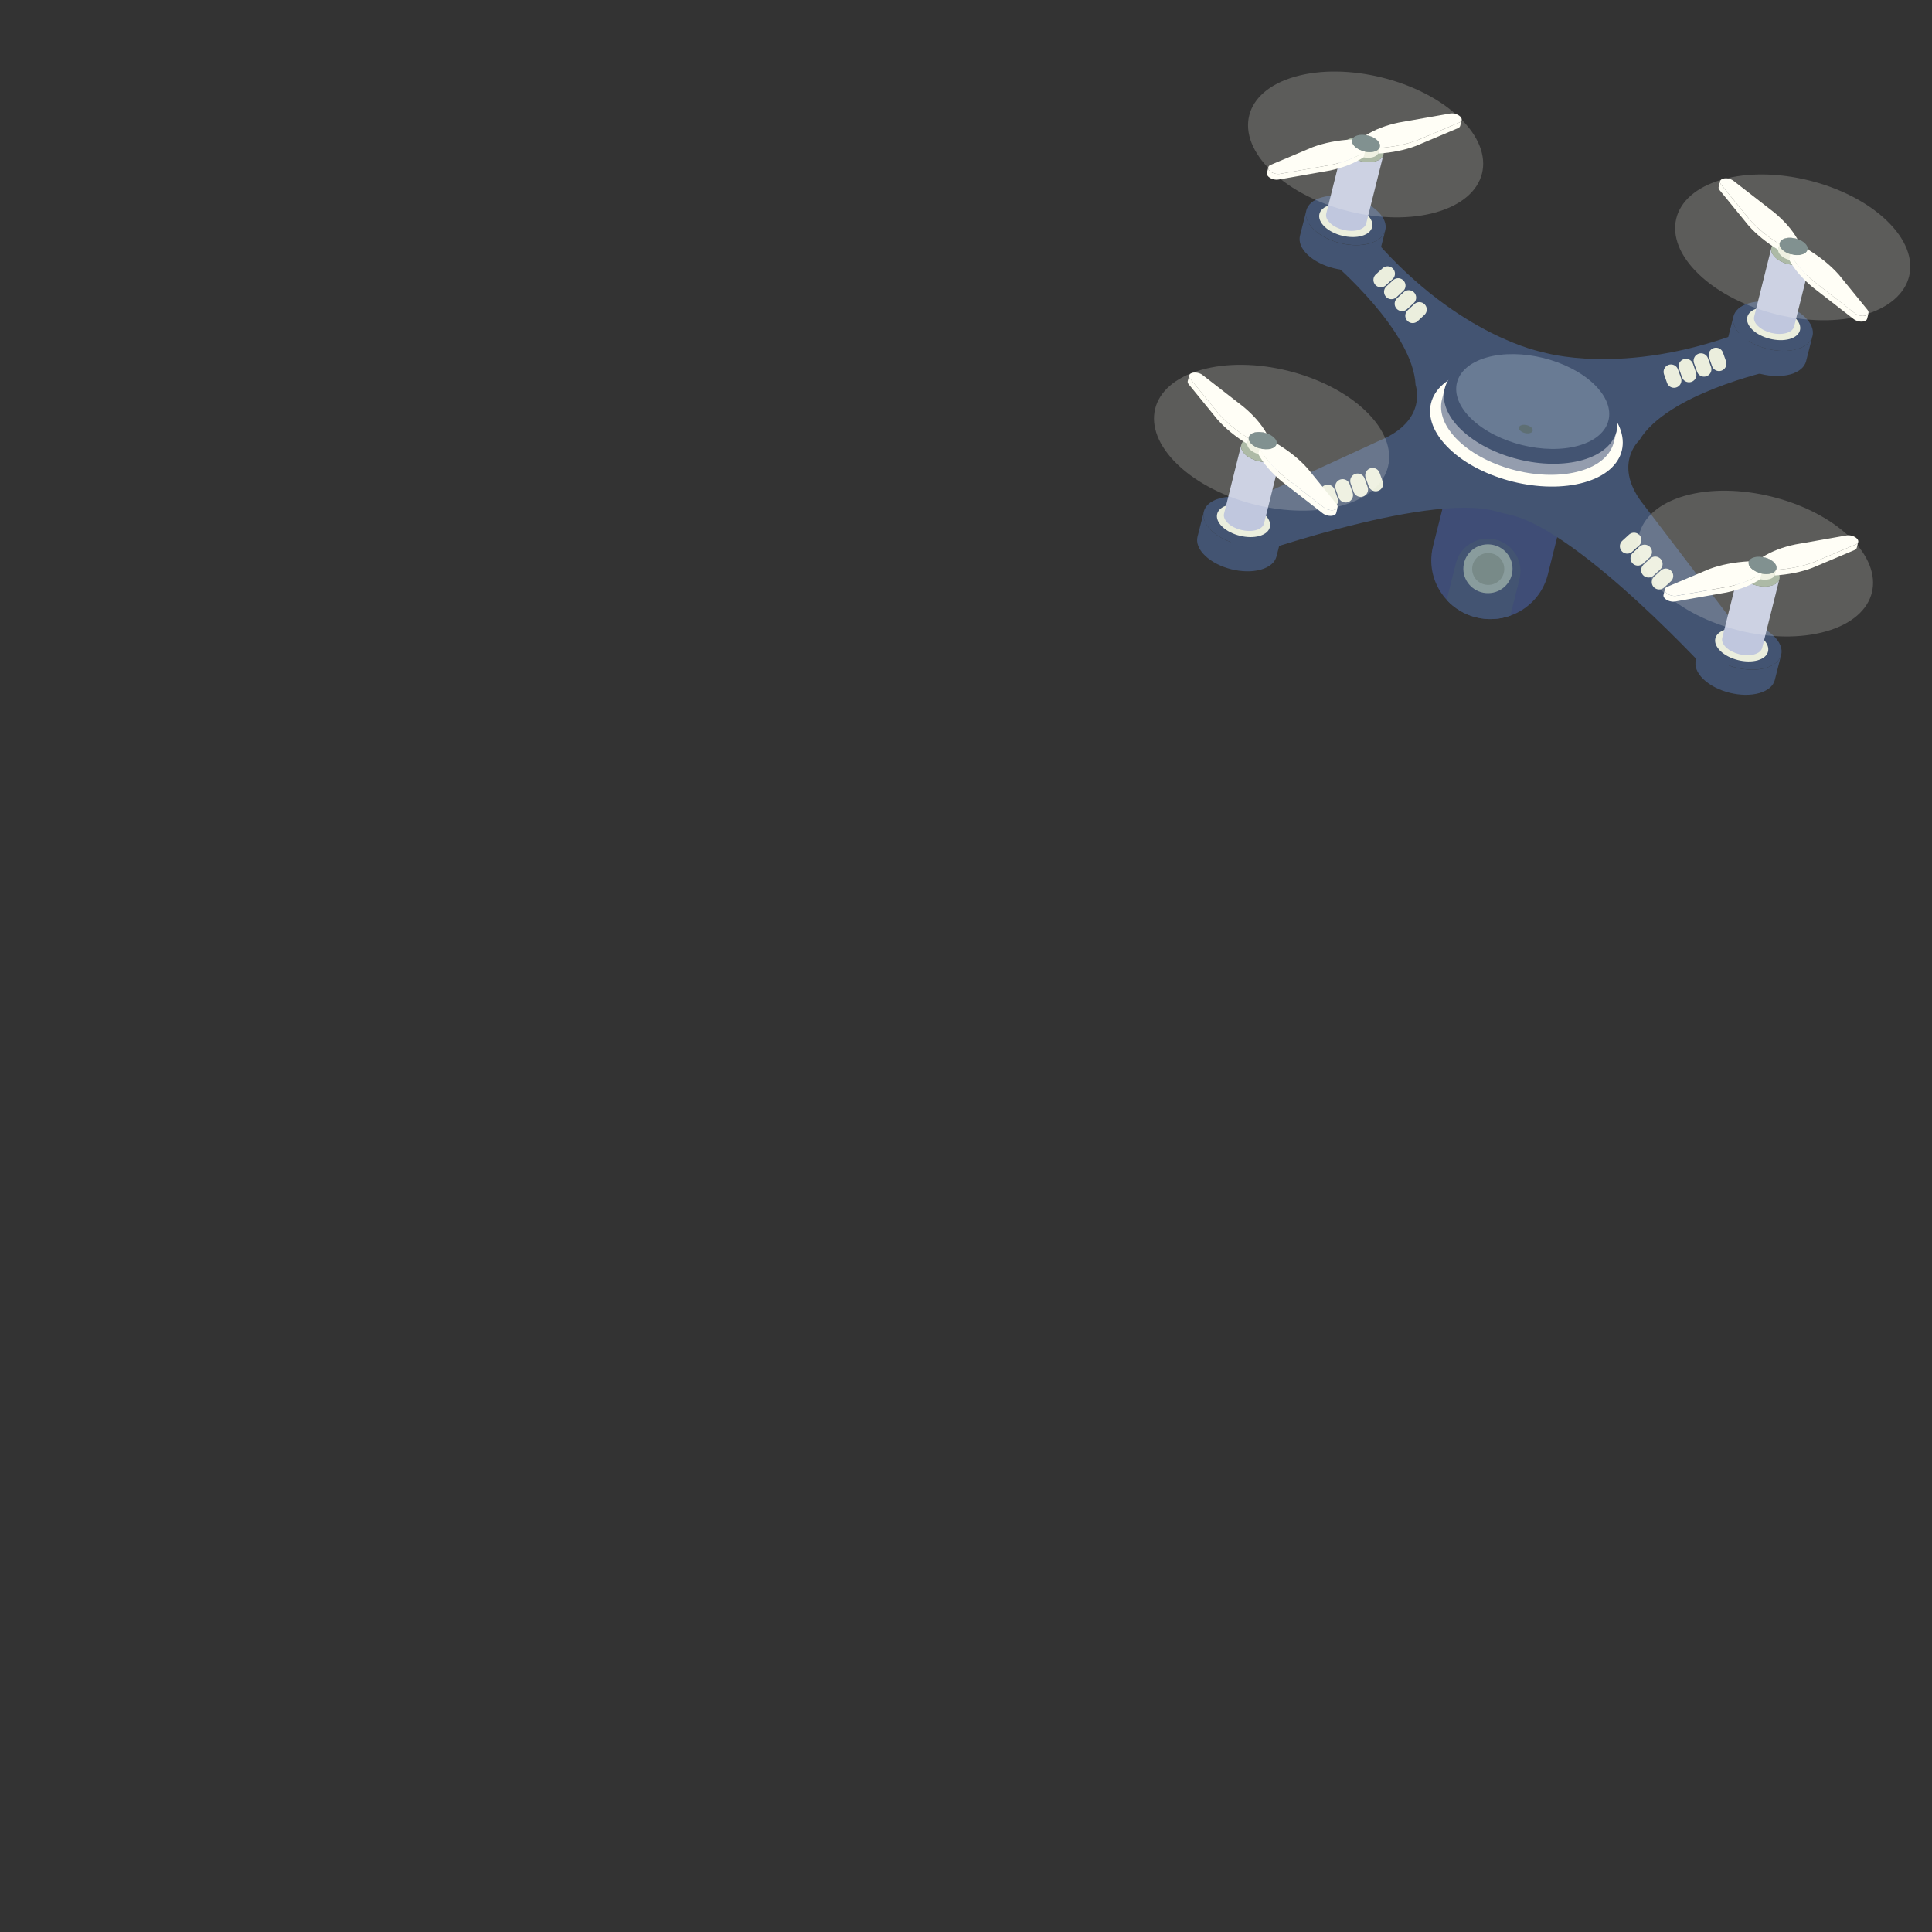<?xml version="1.0" encoding="utf-8"?>
<!-- Generator: Adobe Illustrator 25.3.1, SVG Export Plug-In . SVG Version: 6.00 Build 0)  -->
<svg version="1.1" id="Layer_1" xmlns="http://www.w3.org/2000/svg" xmlns:xlink="http://www.w3.org/1999/xlink" x="0px" y="0px"
	 viewBox="0 0 300 300" style="enable-background:new 0 0 300 300;" xml:space="preserve">
<rect x="0" y="0" width="300" height="300" fill="#333333" stroke="none"/>
<style type="text/css">
	.st0{fill:#3F4D76;}
	.st1{fill:#435472;}
	.st2{enable-background:new    ;}
	.st3{fill:#FFFEF5;}
	.st4{fill:#949DAE;}
	.st5{fill:#697B94;}
	.st6{fill:#5E6F74;}
	.st7{fill:#EBEEDD;}
	.st8{fill:#C0C7DE;}
	.st9{fill:#98A992;}
	.st10{fill:#FFFEF6;}
	.st11{fill:#617577;}
	.st12{fill:none;stroke:#EBEEDD;stroke-width:2.296;stroke-linecap:round;stroke-linejoin:round;stroke-miterlimit:10;}
	.st13{opacity:0.2;}
	.st14{fill:#899C9D;}
	.st15{fill:#788A88;}
</style>
<g>
	<path class="st0" d="M242.89,79.05l-2.55,10.18c-0.77,3.06-3.02,5.37-5.81,6.37c-1.65,0.59-3.49,0.71-5.31,0.26
		c-1.83-0.45-3.39-1.42-4.57-2.71c-2-2.17-2.9-5.26-2.13-8.33l2.55-10.18L242.89,79.05z"/>
	<path class="st1" d="M255.36,78.54c-5.14-6.26-0.81-10.17-0.81-10.17c4.33-7.24,20.31-10.76,20.31-10.76l-4.35-6.06
		c-18.54,7.04-30.98,3.13-30.98,3.13s-12.83-2.35-25.88-17.22l-6.7,3.33c0,0,12.45,10.56,12.86,18.98c0,0,1.98,5.48-5.51,8.61
		l-24.65,11.35l2.38,7.24c0,0,29.16-10.55,40.1-7.62c0.77,0.21,1.54,0.4,2.32,0.58c11.04,2.51,31.81,25.44,31.81,25.44l5.52-5.28
		L255.36,78.54z"/>
	<g>
		<g class="st2">
			<g>
				<path class="st1" d="M199.2,82.51l-0.99,3.9c-0.23,0.9-1.05,1.64-2.4,2.03c-2.74,0.78-6.62-0.18-8.68-2.15
					c-1.04-0.99-1.41-2.05-1.18-2.96l0.99-3.9c-0.23,0.91,0.15,1.97,1.18,2.96c2.06,1.97,5.95,2.94,8.68,2.15
					C198.15,84.15,198.97,83.41,199.2,82.51z"/>
			</g>
			<g>
				<path class="st1" d="M198.01,79.55c2.06,1.97,1.51,4.21-1.22,4.99c-2.74,0.78-6.62-0.18-8.68-2.15
					c-2.06-1.97-1.51-4.21,1.22-4.99S195.95,77.58,198.01,79.55z"/>
			</g>
		</g>
	</g>
	<g>
		<g class="st2">
			<g>
				<path class="st1" d="M281.44,52.19l-0.99,3.9c-0.23,0.9-1.05,1.64-2.4,2.03c-2.74,0.78-6.62-0.18-8.68-2.15
					c-1.04-0.99-1.41-2.05-1.18-2.96l0.99-3.91c-0.23,0.91,0.15,1.97,1.18,2.96c2.06,1.97,5.95,2.94,8.68,2.15
					C280.4,53.83,281.21,53.09,281.44,52.19z"/>
			</g>
			<g>
				<path class="st1" d="M280.26,49.23c2.06,1.97,1.51,4.21-1.22,4.99c-2.73,0.78-6.62-0.18-8.68-2.15
					c-2.06-1.97-1.51-4.21,1.22-4.99C274.31,46.3,278.2,47.26,280.26,49.23z"/>
			</g>
		</g>
	</g>
	<g>
		<g class="st2">
			<g>
				<path class="st1" d="M215.11,35.76l-0.99,3.91c-0.23,0.9-1.05,1.64-2.4,2.03c-2.74,0.78-6.62-0.18-8.68-2.15
					c-1.04-0.99-1.41-2.05-1.18-2.96l0.99-3.9c-0.23,0.91,0.15,1.97,1.18,2.96c2.06,1.97,5.95,2.94,8.68,2.15
					C214.06,37.4,214.88,36.65,215.11,35.76z"/>
			</g>
			<g>
				<path class="st1" d="M213.92,32.8c2.06,1.97,1.52,4.21-1.22,4.99c-2.74,0.78-6.62-0.18-8.68-2.15
					c-2.06-1.97-1.51-4.21,1.22-4.99C207.98,29.86,211.86,30.82,213.92,32.8z"/>
			</g>
		</g>
	</g>
	<g>
		<g class="st2">
			<g>
				<path class="st1" d="M276.58,101.69l-0.99,3.9c-0.23,0.9-1.05,1.64-2.4,2.03c-2.74,0.78-6.62-0.18-8.68-2.15
					c-1.04-0.99-1.41-2.05-1.18-2.96l0.99-3.9c-0.23,0.91,0.15,1.97,1.18,2.96c2.06,1.97,5.95,2.94,8.68,2.15
					C275.54,103.33,276.36,102.58,276.58,101.69z"/>
			</g>
			<g>
				<path class="st1" d="M275.4,98.73c2.06,1.97,1.51,4.21-1.22,4.99c-2.74,0.78-6.62-0.18-8.68-2.15
					c-2.06-1.97-1.51-4.21,1.22-4.99C269.45,95.79,273.34,96.75,275.4,98.73z"/>
			</g>
		</g>
	</g>
	<g>
		<g>
			<path class="st3" d="M248.97,62.85c4.97,4.76,3.66,10.16-2.94,12.05c-6.6,1.89-15.99-0.43-20.96-5.19
				c-4.97-4.76-3.65-10.15,2.95-12.05C234.61,55.76,243.99,58.09,248.97,62.85z"/>
		</g>
		<path class="st4" d="M250.59,68.67l0.45-1.78l-0.39-0.1c-0.23-1.47-1.09-3.02-2.64-4.5c-4.48-4.29-12.93-6.38-18.87-4.68
			c-2.15,0.62-3.67,1.65-4.54,2.92l-0.3-0.07l-0.4,1.61l0,0c-0.48,1.96,0.34,4.25,2.58,6.39c4.48,4.29,12.93,6.38,18.87,4.68
			C248.33,72.29,250.11,70.64,250.59,68.67z"/>
		<g>
			<path class="st1" d="M248.43,60.57c4.48,4.29,3.29,9.14-2.65,10.85s-14.39-0.39-18.87-4.68c-4.48-4.29-3.29-9.14,2.65-10.85
				C235.51,54.19,243.96,56.28,248.43,60.57z"/>
		</g>
		<g>
			<path class="st5" d="M247.49,59.63c3.95,3.78,2.9,8.06-2.34,9.56s-12.69-0.34-16.64-4.12c-3.95-3.78-2.9-8.06,2.34-9.56
				C236.09,54.01,243.54,55.85,247.49,59.63z"/>
		</g>
		<g>
			<path class="st6" d="M237.79,66.38c0.36,0.34,0.26,0.73-0.21,0.87c-0.47,0.14-1.15-0.03-1.51-0.37s-0.26-0.73,0.21-0.87
				C236.75,65.87,237.43,66.04,237.79,66.38z"/>
		</g>
	</g>
	<g class="st2">
		<g>
			<path class="st7" d="M273.75,99.2c1.37,1.32,1.01,2.81-0.81,3.33c-1.82,0.52-4.42-0.12-5.79-1.44c-1.37-1.32-1.01-2.81,0.81-3.33
				S272.38,97.88,273.75,99.2z"/>
		</g>
		<g>
			<path class="st8" d="M270.1,88.37l-2.67,10.68c-0.11,0.45,0.07,0.98,0.59,1.47c1.03,1,3,1.48,4.39,1.09
				c0.7-0.2,1.12-0.58,1.23-1.04l2.67-10.68c-0.11,0.46-0.53,0.84-1.23,1.04c-1.39,0.39-3.36-0.09-4.39-1.09
				C270.18,89.35,269.99,88.82,270.1,88.37z"/>
		</g>
		<g>
			<path class="st9" d="M271.34,87.33c-1.39,0.39-1.68,1.52-0.65,2.52c1.03,1,3,1.48,4.39,1.09c1.39-0.39,1.68-1.52,0.65-2.52
				C274.69,87.42,272.73,86.93,271.34,87.33z"/>
		</g>
	</g>
	<g class="st2">
		<g>
			<path class="st7" d="M278.71,49.31c1.37,1.32,1.01,2.81-0.81,3.33c-1.82,0.52-4.42-0.12-5.79-1.44
				c-1.37-1.32-1.01-2.81,0.81-3.33C274.74,47.35,277.33,47.99,278.71,49.31z"/>
		</g>
		<g>
			<path class="st8" d="M275.06,38.48l-2.67,10.68c-0.11,0.45,0.07,0.98,0.59,1.47c1.03,1,3,1.48,4.39,1.09
				c0.7-0.2,1.12-0.58,1.23-1.04L281.27,40c-0.11,0.46-0.53,0.84-1.23,1.04c-1.39,0.39-3.36-0.09-4.39-1.09
				C275.13,39.46,274.94,38.93,275.06,38.48z"/>
		</g>
		<g>
			<path class="st9" d="M276.29,37.44c-1.39,0.39-1.68,1.52-0.65,2.52c1.03,1,3,1.48,4.39,1.09c1.39-0.39,1.68-1.52,0.65-2.52
				C279.65,37.53,277.68,37.04,276.29,37.44z"/>
		</g>
	</g>
	<g class="st2">
		<g>
			<path class="st7" d="M212.27,33.3c1.37,1.32,1.01,2.81-0.81,3.33c-1.82,0.52-4.42-0.12-5.79-1.44c-1.37-1.32-1.01-2.81,0.81-3.33
				C208.3,31.35,210.89,31.99,212.27,33.3z"/>
		</g>
		<g>
			<path class="st8" d="M208.61,22.48l-2.67,10.68c-0.11,0.45,0.07,0.98,0.59,1.47c1.03,1,3,1.48,4.39,1.09
				c0.7-0.2,1.12-0.58,1.23-1.04L214.83,24c-0.11,0.46-0.53,0.84-1.23,1.04c-1.39,0.39-3.36-0.09-4.39-1.09
				C208.69,23.46,208.5,22.93,208.61,22.48z"/>
		</g>
		<g>
			<path class="st9" d="M209.85,21.43c-1.39,0.39-1.68,1.52-0.65,2.52c1.03,1,3,1.48,4.39,1.09c1.39-0.39,1.68-1.52,0.65-2.52
				C213.21,21.53,211.24,21.04,209.85,21.43z"/>
		</g>
	</g>
	<g class="st2">
		<g>
			<path class="st7" d="M196.39,79.89c1.37,1.32,1.01,2.81-0.81,3.33c-1.82,0.52-4.42-0.12-5.79-1.44
				c-1.37-1.32-1.01-2.81,0.81-3.33C192.43,77.94,195.02,78.58,196.39,79.89z"/>
		</g>
		<g>
			<path class="st8" d="M192.74,69.07l-2.67,10.68c-0.11,0.45,0.07,0.98,0.59,1.47c1.03,1,3,1.48,4.39,1.09
				c0.7-0.2,1.12-0.58,1.23-1.04l2.67-10.68c-0.11,0.46-0.53,0.84-1.23,1.04c-1.39,0.39-3.36-0.09-4.39-1.09
				C192.82,70.05,192.63,69.52,192.74,69.07z"/>
		</g>
		<g>
			<path class="st9" d="M193.98,68.02c-1.39,0.39-1.68,1.52-0.65,2.52c1.03,1,3,1.48,4.39,1.09c1.39-0.39,1.68-1.52,0.65-2.52
				C197.33,68.12,195.37,67.63,193.98,68.02z"/>
		</g>
	</g>
	<g>
		<g class="st2">
			<g>
				<path class="st10" d="M275.2,88.16c-0.42-0.41-1.06-0.69-1.71-0.8l0.22-0.88c0.65,0.11,1.29,0.4,1.71,0.8
					C275.34,87.58,275.27,87.87,275.2,88.16z"/>
			</g>
			<g>
				<path class="st10" d="M271.32,88.04c-0.01,0.03-0.02,0.05-0.03,0.08l0.22-0.88c0.01-0.03,0.02-0.06,0.03-0.08
					C271.47,87.43,271.4,87.78,271.32,88.04z"/>
			</g>
			<g>
				<path class="st10" d="M275.61,89.21c0.08-0.32-0.05-0.69-0.42-1.05c0.07-0.29,0.15-0.58,0.22-0.88c0.37,0.35,0.5,0.72,0.42,1.05
					C275.77,88.6,275.68,88.95,275.61,89.21z"/>
			</g>
			<g>
				<path class="st10" d="M288.31,83.59c0.37,0.35,0.32,0.76-0.12,0.94l-6.54,2.76c-1.72,0.64-3.71,1.05-5.87,1.19
					c0.17-0.35,0.06-0.78-0.37-1.19c-0.42-0.41-1.06-0.69-1.71-0.8c1.39-0.88,3.11-1.54,5.07-1.95l7.96-1.4
					C287.27,83.04,287.94,83.24,288.31,83.59z"/>
			</g>
			<path class="st3" d="M288.19,84.53l-6.54,2.76c-1.72,0.64-3.71,1.05-5.87,1.19l-0.22,0.88c2.16-0.14,4.15-0.54,5.87-1.19
				c0.03-0.13,0.07-0.29,0.11-0.44l-0.11,0.44l6.54-2.76c0.2-0.08,0.31-0.21,0.35-0.36l0.22-0.88
				C288.51,84.32,288.39,84.45,288.19,84.53z"/>
			<g>
				<path class="st7" d="M275.84,88.33l-0.22,0.88c-0.01,0.05-0.03,0.1-0.05,0.14c-0.12,0.25-0.39,0.46-0.79,0.57
					c-0.44,0.13-0.96,0.12-1.46,0.02c-0.61-0.13-1.2-0.4-1.59-0.78c-0.37-0.35-0.5-0.72-0.42-1.04l0.22-0.88
					c-0.08,0.32,0.05,0.69,0.42,1.04c0.4,0.38,0.99,0.65,1.59,0.78c0.51,0.1,1.03,0.11,1.47-0.02c0.4-0.12,0.67-0.32,0.79-0.57
					C275.81,88.43,275.82,88.38,275.84,88.33z"/>
			</g>
			<g>
				<path class="st11" d="M275.42,87.29c0.42,0.4,0.54,0.84,0.37,1.19c-0.12,0.25-0.39,0.46-0.79,0.57
					c-0.44,0.13-0.96,0.12-1.47,0.02c-0.61-0.13-1.2-0.4-1.59-0.78c-0.4-0.38-0.52-0.79-0.39-1.12c0.11-0.28,0.38-0.51,0.82-0.63
					c0.4-0.12,0.88-0.12,1.34-0.04C274.35,86.6,275,86.88,275.42,87.29z"/>
			</g>
			<path class="st3" d="M268.3,91.12l-7.96,1.4c-0.53,0.09-1.21-0.1-1.58-0.45c-0.2-0.19-0.28-0.4-0.23-0.58l-0.22,0.88
				c-0.05,0.18,0.03,0.39,0.23,0.58c0.37,0.35,1.05,0.55,1.58,0.45l7.96-1.4c2.04-0.43,3.81-1.12,5.23-2.05v0l0.22-0.88
				C272.11,89.99,270.34,90.69,268.3,91.12z"/>
			<g>
				<path class="st10" d="M271.54,87.16c-0.13,0.34-0.01,0.74,0.39,1.12c0.4,0.38,0.99,0.65,1.59,0.78
					c-1.41,0.93-3.19,1.62-5.23,2.05l-7.96,1.4c-0.53,0.09-1.21-0.1-1.58-0.45c-0.37-0.35-0.31-0.75,0.12-0.94l6.54-2.76
					C267.21,87.69,269.29,87.29,271.54,87.16z"/>
			</g>
		</g>
	</g>
	<g>
		<g class="st2">
			<g>
				<path class="st10" d="M213.61,22.65c-0.42-0.41-1.06-0.69-1.71-0.8l0.22-0.88c0.65,0.11,1.29,0.4,1.71,0.8
					C213.76,22.07,213.69,22.36,213.61,22.65z"/>
			</g>
			<g>
				<path class="st10" d="M209.74,22.53c-0.01,0.03-0.02,0.05-0.03,0.08l0.22-0.88c0.01-0.03,0.02-0.06,0.03-0.08
					C209.89,21.91,209.82,22.27,209.74,22.53z"/>
			</g>
			<g>
				<path class="st10" d="M214.03,23.7c0.08-0.32-0.05-0.69-0.42-1.05c0.07-0.29,0.15-0.58,0.22-0.88c0.37,0.35,0.5,0.72,0.42,1.05
					C214.19,23.08,214.1,23.43,214.03,23.7z"/>
			</g>
			<g>
				<path class="st10" d="M226.73,18.08c0.37,0.35,0.32,0.76-0.12,0.94l-6.54,2.76c-1.72,0.64-3.71,1.05-5.87,1.19
					c0.17-0.35,0.06-0.78-0.37-1.19c-0.42-0.41-1.06-0.69-1.71-0.8c1.39-0.88,3.11-1.54,5.07-1.95l7.96-1.4
					C225.69,17.53,226.36,17.73,226.73,18.08z"/>
			</g>
			<path class="st3" d="M226.61,19.02l-6.54,2.76c-1.72,0.64-3.71,1.05-5.87,1.19l-0.22,0.88c2.16-0.14,4.15-0.54,5.87-1.19
				c0.03-0.13,0.07-0.29,0.11-0.44l-0.11,0.44l6.54-2.76c0.2-0.08,0.31-0.21,0.35-0.36l0.22-0.88
				C226.93,18.81,226.81,18.94,226.61,19.02z"/>
			<g>
				<path class="st7" d="M214.25,22.82l-0.22,0.88c-0.01,0.05-0.03,0.1-0.05,0.14c-0.12,0.25-0.39,0.46-0.79,0.57
					c-0.44,0.13-0.96,0.12-1.47,0.02c-0.61-0.13-1.2-0.4-1.59-0.78c-0.37-0.35-0.5-0.72-0.42-1.04l0.22-0.88
					c-0.08,0.32,0.05,0.69,0.42,1.04c0.4,0.38,0.99,0.65,1.59,0.78c0.51,0.1,1.03,0.11,1.46-0.02c0.4-0.12,0.67-0.32,0.79-0.57
					C214.22,22.92,214.24,22.87,214.25,22.82z"/>
			</g>
			<g>
				<path class="st11" d="M213.84,21.77c0.42,0.4,0.54,0.84,0.37,1.19c-0.12,0.25-0.39,0.46-0.79,0.57
					c-0.44,0.13-0.96,0.12-1.46,0.02c-0.61-0.13-1.2-0.4-1.59-0.78c-0.4-0.38-0.52-0.79-0.39-1.12c0.11-0.28,0.38-0.51,0.82-0.63
					c0.4-0.12,0.88-0.12,1.34-0.04C212.77,21.09,213.41,21.37,213.84,21.77z"/>
			</g>
			<path class="st3" d="M206.72,25.6l-7.96,1.4c-0.53,0.09-1.21-0.1-1.58-0.45c-0.2-0.19-0.28-0.4-0.23-0.58l-0.22,0.88
				c-0.05,0.18,0.03,0.39,0.23,0.58c0.37,0.35,1.05,0.55,1.58,0.45l7.96-1.4c2.04-0.43,3.81-1.12,5.23-2.05l0,0l0.22-0.88
				C210.53,24.48,208.76,25.18,206.72,25.6z"/>
			<g>
				<path class="st10" d="M209.96,21.65c-0.13,0.34-0.01,0.74,0.39,1.12c0.4,0.38,0.99,0.65,1.59,0.78
					c-1.41,0.93-3.19,1.62-5.23,2.05l-7.96,1.4c-0.53,0.09-1.21-0.1-1.58-0.45c-0.37-0.35-0.31-0.75,0.12-0.94l6.54-2.76
					C205.63,22.18,207.7,21.77,209.96,21.65z"/>
			</g>
		</g>
	</g>
	<g>
		<line class="st12" x1="206.62" y1="77.75" x2="206.15" y2="76.41"/>
		<line class="st12" x1="208.95" y1="76.88" x2="208.48" y2="75.55"/>
		<line class="st12" x1="211.28" y1="76.01" x2="210.81" y2="74.68"/>
		<line class="st12" x1="213.62" y1="75.14" x2="213.14" y2="73.81"/>
	</g>
	<g>
		<line class="st12" x1="257.63" y1="90.38" x2="258.67" y2="89.43"/>
		<line class="st12" x1="255.98" y1="88.53" x2="257.02" y2="87.57"/>
		<line class="st12" x1="254.33" y1="86.68" x2="255.37" y2="85.72"/>
		<line class="st12" x1="252.68" y1="84.82" x2="253.73" y2="83.86"/>
	</g>
	<g>
		<g class="st2">
			<g>
				<path class="st10" d="M276.99,37.9c0.56-0.16,1.26-0.11,1.89,0.09l0.22-0.88c-0.63-0.21-1.33-0.25-1.89-0.09
					C277.14,37.31,277.06,37.61,276.99,37.9z"/>
			</g>
			<g>
				<path class="st10" d="M280.47,39.6c0,0.03-0.01,0.06-0.02,0.08l0.22-0.88c0.01-0.03,0.01-0.06,0.02-0.08
					C280.63,38.98,280.52,39.33,280.47,39.6z"/>
			</g>
			<g>
				<path class="st10" d="M276.13,38.63c0.08-0.32,0.37-0.59,0.86-0.73c0.07-0.29,0.14-0.58,0.22-0.88
					c-0.49,0.14-0.78,0.41-0.86,0.73C276.28,38.01,276.19,38.36,276.13,38.63z"/>
			</g>
			<g>
				<path class="st10" d="M267.57,27.74c-0.49,0.14-0.64,0.52-0.34,0.89l4.48,5.49c1.21,1.37,2.78,2.65,4.62,3.78
					c0.02-0.39,0.32-0.72,0.88-0.88c0.56-0.16,1.26-0.11,1.89,0.09c-0.81-1.42-2.02-2.81-3.56-4.09l-6.37-4.95
					C268.74,27.75,268.06,27.6,267.57,27.74z"/>
			</g>
			<path class="st3" d="M267.23,28.63l4.48,5.49c1.21,1.37,2.78,2.65,4.62,3.78l-0.22,0.88c-1.84-1.13-3.41-2.41-4.62-3.78
				c0.03-0.13,0.07-0.29,0.11-0.44l-0.11,0.44l-4.48-5.49c-0.13-0.16-0.18-0.33-0.14-0.48l0.22-0.88
				C267.05,28.3,267.09,28.46,267.23,28.63z"/>
			<g>
				<path class="st7" d="M276.34,37.75l-0.22,0.88c-0.01,0.05-0.02,0.1-0.02,0.15c-0.01,0.28,0.13,0.58,0.43,0.88
					c0.33,0.31,0.79,0.56,1.28,0.7c0.6,0.17,1.25,0.21,1.78,0.06c0.49-0.14,0.78-0.41,0.86-0.73l0.22-0.88
					c-0.08,0.32-0.37,0.59-0.86,0.73c-0.53,0.15-1.18,0.12-1.78-0.06c-0.5-0.14-0.96-0.39-1.28-0.7c-0.3-0.29-0.44-0.6-0.43-0.87
					C276.33,37.85,276.33,37.8,276.34,37.75z"/>
			</g>
			<g>
				<path class="st11" d="M277.21,37.02c-0.56,0.16-0.87,0.49-0.88,0.88c-0.01,0.28,0.13,0.58,0.43,0.87
					c0.33,0.31,0.79,0.56,1.28,0.7c0.6,0.17,1.25,0.21,1.78,0.06c0.53-0.15,0.83-0.45,0.88-0.81c0.04-0.3-0.1-0.63-0.43-0.94
					c-0.3-0.29-0.71-0.52-1.16-0.66C278.47,36.91,277.77,36.86,277.21,37.02z"/>
			</g>
			<path class="st3" d="M281.69,43.72l6.37,4.95c0.43,0.33,1.11,0.48,1.61,0.34c0.27-0.08,0.43-0.23,0.48-0.4l-0.22,0.88
				c-0.04,0.18-0.21,0.33-0.48,0.4c-0.49,0.14-1.18-0.01-1.61-0.34l-6.37-4.95c-1.6-1.33-2.84-2.77-3.65-4.25v0l0.22-0.88
				C278.85,40.95,280.09,42.4,281.69,43.72z"/>
			<g>
				<path class="st10" d="M280.69,38.72c-0.05,0.36-0.35,0.66-0.88,0.81c-0.53,0.15-1.18,0.12-1.78-0.06
					c0.81,1.48,2.05,2.92,3.65,4.25l6.37,4.95c0.43,0.33,1.11,0.48,1.61,0.34c0.49-0.14,0.63-0.52,0.33-0.89l-4.47-5.49
					C284.26,41.21,282.62,39.88,280.69,38.72z"/>
			</g>
		</g>
	</g>
	<g>
		<g class="st2">
			<g>
				<path class="st10" d="M194.55,68.06c0.56-0.16,1.26-0.11,1.89,0.09l0.22-0.88c-0.63-0.21-1.33-0.25-1.89-0.09
					C194.7,67.47,194.63,67.76,194.55,68.06z"/>
			</g>
			<g>
				<path class="st10" d="M198.04,69.76c0,0.03-0.01,0.06-0.02,0.08l0.22-0.88c0.01-0.03,0.01-0.06,0.02-0.08
					C198.19,69.14,198.09,69.49,198.04,69.76z"/>
			</g>
			<g>
				<path class="st10" d="M193.69,68.78c0.08-0.32,0.37-0.59,0.86-0.73c0.07-0.29,0.14-0.58,0.22-0.88
					c-0.49,0.14-0.78,0.41-0.86,0.73C193.84,68.17,193.76,68.52,193.69,68.78z"/>
			</g>
			<g>
				<path class="st10" d="M185.13,57.9c-0.49,0.14-0.64,0.52-0.34,0.89l4.48,5.49c1.21,1.37,2.78,2.65,4.62,3.78
					c0.02-0.39,0.32-0.72,0.88-0.88c0.56-0.16,1.26-0.11,1.89,0.09c-0.81-1.42-2.02-2.81-3.56-4.09l-6.37-4.95
					C186.31,57.9,185.62,57.76,185.13,57.9z"/>
			</g>
			<path class="st3" d="M184.79,58.78l4.48,5.49c1.21,1.37,2.78,2.65,4.62,3.78l-0.22,0.88c-1.84-1.13-3.41-2.41-4.62-3.78
				c0.03-0.13,0.07-0.29,0.11-0.44l-0.11,0.44l-4.48-5.49c-0.13-0.16-0.18-0.33-0.14-0.48l0.22-0.88
				C184.61,58.45,184.65,58.62,184.79,58.78z"/>
			<g>
				<path class="st7" d="M193.91,67.91l-0.22,0.88c-0.01,0.05-0.02,0.1-0.02,0.15c-0.01,0.28,0.13,0.58,0.43,0.87
					c0.33,0.31,0.79,0.56,1.28,0.7c0.6,0.17,1.25,0.21,1.78,0.06c0.49-0.14,0.78-0.41,0.86-0.73l0.22-0.88
					c-0.08,0.32-0.37,0.59-0.86,0.73c-0.53,0.15-1.18,0.12-1.78-0.06c-0.5-0.14-0.96-0.39-1.28-0.7c-0.3-0.29-0.44-0.6-0.43-0.88
					C193.89,68.01,193.9,67.96,193.91,67.91z"/>
			</g>
			<g>
				<path class="st11" d="M194.77,67.18c-0.56,0.16-0.87,0.49-0.88,0.88c-0.01,0.28,0.13,0.58,0.43,0.88
					c0.33,0.31,0.79,0.56,1.28,0.7c0.6,0.17,1.25,0.21,1.78,0.06c0.53-0.15,0.83-0.45,0.88-0.81c0.04-0.3-0.1-0.63-0.43-0.94
					c-0.3-0.29-0.71-0.52-1.16-0.66C196.03,67.07,195.34,67.02,194.77,67.18z"/>
			</g>
			<path class="st3" d="M199.25,73.88l6.37,4.95c0.43,0.33,1.11,0.48,1.61,0.34c0.27-0.08,0.43-0.23,0.48-0.4l-0.22,0.88
				c-0.04,0.18-0.21,0.33-0.48,0.4c-0.49,0.14-1.18-0.01-1.61-0.34l-6.37-4.95c-1.6-1.33-2.84-2.77-3.65-4.25v0l0.22-0.88
				C196.41,71.11,197.65,72.55,199.25,73.88z"/>
			<g>
				<path class="st10" d="M198.25,68.88c-0.05,0.36-0.35,0.66-0.88,0.81c-0.53,0.15-1.18,0.12-1.78-0.06
					c0.81,1.48,2.05,2.92,3.65,4.25l6.37,4.95c0.43,0.33,1.11,0.48,1.61,0.34c0.49-0.14,0.63-0.52,0.33-0.89l-4.47-5.49
					C201.83,71.37,200.19,70.04,198.25,68.88z"/>
			</g>
		</g>
	</g>
	<g>
		<line class="st12" x1="215.46" y1="42.5" x2="214.41" y2="43.46"/>
		<line class="st12" x1="217.1" y1="44.35" x2="216.06" y2="45.31"/>
		<line class="st12" x1="218.75" y1="46.21" x2="217.71" y2="47.16"/>
		<line class="st12" x1="220.4" y1="48.06" x2="219.36" y2="49.02"/>
	</g>
	<g>
		<line class="st12" x1="266.46" y1="55.14" x2="266.93" y2="56.47"/>
		<line class="st12" x1="264.13" y1="56.01" x2="264.6" y2="57.34"/>
		<line class="st12" x1="261.8" y1="56.87" x2="262.27" y2="58.21"/>
		<line class="st12" x1="259.47" y1="57.74" x2="259.94" y2="59.07"/>
	</g>
	<g class="st13">
		<path class="st10" d="M226.63,18.25c6.07,5.81,4.46,12.39-3.59,14.7c-8.05,2.31-19.51-0.53-25.57-6.34
			c-6.07-5.81-4.46-12.39,3.6-14.7C209.12,9.6,220.57,12.44,226.63,18.25z"/>
	</g>
	<g class="st13">
		<path class="st10" d="M292.95,34.23c6.07,5.81,4.46,12.39-3.59,14.7c-8.05,2.31-19.51-0.53-25.57-6.34
			c-6.07-5.81-4.46-12.39,3.6-14.7C275.44,25.58,286.88,28.42,292.95,34.23z"/>
	</g>
	<g class="st13">
		<path class="st10" d="M212.03,63.79c6.07,5.81,4.46,12.39-3.59,14.7c-8.05,2.31-19.5-0.53-25.57-6.34
			c-6.07-5.81-4.46-12.39,3.6-14.7C194.51,55.14,205.96,57.98,212.03,63.79z"/>
	</g>
	<g class="st13">
		<path class="st10" d="M287.17,83.33c6.07,5.81,4.46,12.39-3.59,14.7c-8.05,2.31-19.51-0.53-25.57-6.34
			c-6.07-5.81-4.46-12.39,3.6-14.7C269.65,74.69,281.1,77.53,287.17,83.33z"/>
	</g>
	<path class="st1" d="M235.95,89.91l-1.43,5.69c-1.65,0.59-3.49,0.71-5.31,0.26c-1.83-0.45-3.39-1.42-4.57-2.71l1.43-5.69
		c0.68-2.7,3.44-4.35,6.17-3.67c1.37,0.34,2.46,1.19,3.13,2.3C236.04,87.2,236.29,88.57,235.95,89.91z"/>
	
		<ellipse transform="matrix(0.09 -0.996 0.996 0.09 122.253 310.528)" class="st14" cx="231.09" cy="88.35" rx="3.79" ry="3.82"/>
	<path class="st15" d="M233.51,88.95c-0.33,1.32-1.68,2.13-3.02,1.8c-1.34-0.33-2.15-1.67-1.82-3c0.33-1.32,1.68-2.13,3.02-1.8
		C233.03,86.28,233.84,87.62,233.51,88.95z"/>
</g>
</svg>
